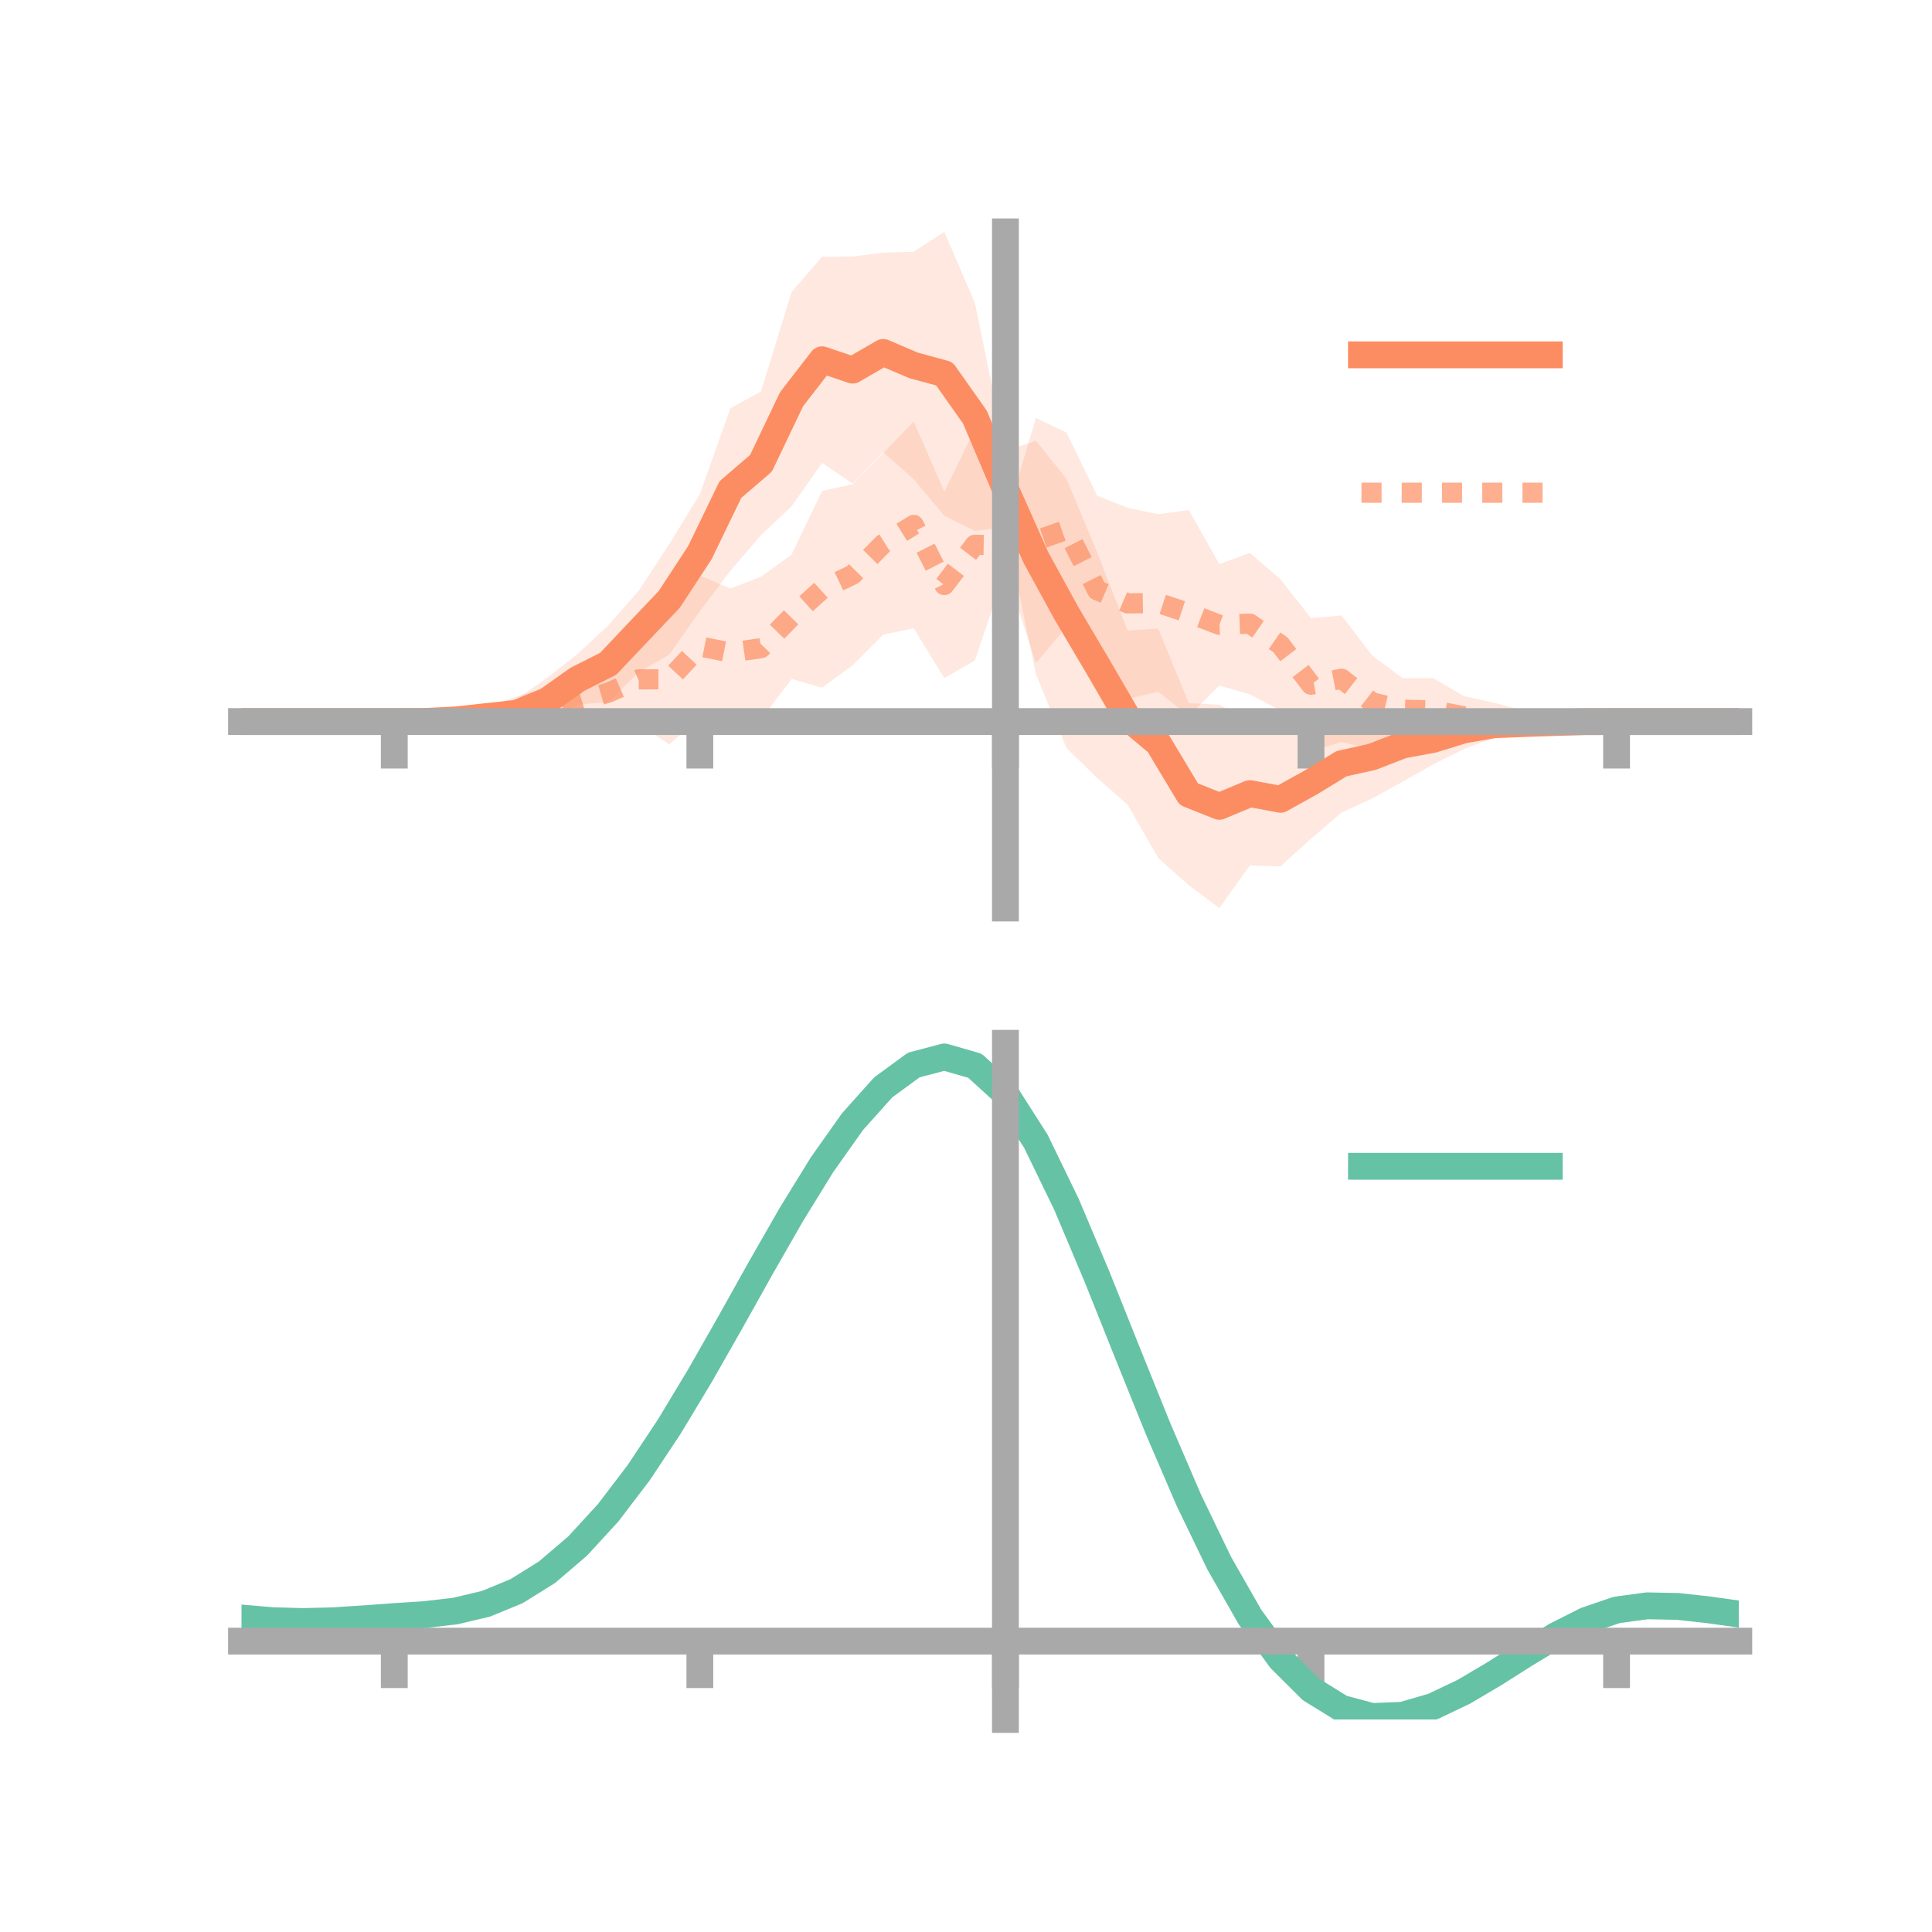 <?xml version="1.0" encoding="utf-8" standalone="no"?>
<!DOCTYPE svg PUBLIC "-//W3C//DTD SVG 1.1//EN"
  "http://www.w3.org/Graphics/SVG/1.1/DTD/svg11.dtd">
<!-- Created with matplotlib (https://matplotlib.org/) -->
<svg height="144pt" version="1.1" viewBox="0 0 144 144" width="144pt" xmlns="http://www.w3.org/2000/svg" xmlns:xlink="http://www.w3.org/1999/xlink">
 <defs>
  <style type="text/css">*{stroke-linecap:butt;stroke-linejoin:round;}</style>
 </defs>
 <g id="figure_1">
  <g id="patch_1">
   <path d="M 0 144 
L 144 144 
L 144 0 
L 0 0 
z
" style="fill:none;"/>
  </g>
  <g id="axes_1">
   <g id="patch_2">
    <path d="M 18 67.68 
L 129.6 67.68 
L 129.6 17.28 
L 18 17.28 
z
" style="fill:none;"/>
   </g>
   <g id="PolyCollection_1">
    <path clip-path="url(#p1b1a890daa)" d="M 18 53.782 
L 18 53.782 
L 20.278 53.782 
L 22.555 53.782 
L 24.833 53.782 
L 27.11 53.782 
L 29.388 53.782 
L 31.665 53.634 
L 33.943 53.153 
L 36.22 52.531 
L 38.498 52.119 
L 40.776 50.535 
L 43.053 48.739 
L 45.331 46.62 
L 47.608 44.034 
L 49.886 40.554 
L 52.163 36.839 
L 54.441 30.431 
L 56.718 29.182 
L 58.996 21.778 
L 61.273 19.131 
L 63.551 19.122 
L 65.829 18.833 
L 68.106 18.761 
L 70.384 17.28 
L 72.661 22.588 
L 74.939 33.617 
L 77.216 32.857 
L 79.494 35.697 
L 81.771 41.166 
L 84.049 47 
L 86.327 46.851 
L 88.604 52.416 
L 90.882 52.52 
L 93.159 53.796 
L 95.437 54.573 
L 97.714 54.117 
L 99.992 53.275 
L 102.269 53.312 
L 104.547 52.802 
L 106.824 53.249 
L 109.102 52.971 
L 111.38 53.051 
L 113.657 53.119 
L 115.935 53.414 
L 118.212 53.634 
L 120.49 53.782 
L 122.767 53.782 
L 125.045 53.782 
L 127.322 53.782 
L 129.6 53.782 
L 129.6 53.782 
L 129.6 53.782 
L 127.322 53.782 
L 125.045 53.782 
L 122.767 53.782 
L 120.49 53.782 
L 118.212 53.936 
L 115.935 54.288 
L 113.657 54.738 
L 111.38 54.978 
L 109.102 55.835 
L 106.824 56.968 
L 104.547 58.257 
L 102.269 59.517 
L 99.992 60.564 
L 97.714 62.512 
L 95.437 64.576 
L 93.159 64.506 
L 90.882 67.68 
L 88.604 65.973 
L 86.327 63.951 
L 84.049 59.975 
L 81.771 57.981 
L 79.494 55.755 
L 77.216 50.274 
L 74.939 39.28 
L 72.661 39.577 
L 70.384 38.434 
L 68.106 35.716 
L 65.829 33.707 
L 63.551 36.052 
L 61.273 34.499 
L 58.996 37.741 
L 56.718 39.883 
L 54.441 42.539 
L 52.163 45.549 
L 49.886 48.786 
L 47.608 50.106 
L 45.331 52.329 
L 43.053 52.506 
L 40.776 53.932 
L 38.498 54.215 
L 36.22 54.298 
L 33.943 54.174 
L 31.665 53.911 
L 29.388 53.782 
L 27.11 53.782 
L 24.833 53.782 
L 22.555 53.782 
L 20.278 53.782 
L 18 53.782 
z
" style="fill:#fc8d62;fill-opacity:0.2;"/>
   </g>
   <g id="PolyCollection_2">
    <path clip-path="url(#p1b1a890daa)" d="M 18 53.782 
L 18 53.782 
L 20.278 53.782 
L 22.555 53.782 
L 24.833 53.782 
L 27.11 53.782 
L 29.388 53.782 
L 31.665 53.654 
L 33.943 53.234 
L 36.22 52.729 
L 38.498 51.919 
L 40.776 51.229 
L 43.053 49.867 
L 45.331 49.256 
L 47.608 47.322 
L 49.886 45.775 
L 52.163 42.896 
L 54.441 43.865 
L 56.718 42.989 
L 58.996 41.347 
L 61.273 36.591 
L 63.551 36.092 
L 65.829 33.78 
L 68.106 31.418 
L 70.384 36.665 
L 72.661 31.984 
L 74.939 38.813 
L 77.216 31.155 
L 79.494 32.25 
L 81.771 36.941 
L 84.049 37.854 
L 86.327 38.328 
L 88.604 38.014 
L 90.882 42.045 
L 93.159 41.209 
L 95.437 43.175 
L 97.714 46.075 
L 99.992 45.873 
L 102.269 48.854 
L 104.547 50.545 
L 106.824 50.541 
L 109.102 51.884 
L 111.38 52.387 
L 113.657 52.998 
L 115.935 53.425 
L 118.212 53.634 
L 120.49 53.782 
L 122.767 53.782 
L 125.045 53.782 
L 127.322 53.782 
L 129.6 53.782 
L 129.6 53.782 
L 129.6 53.782 
L 127.322 53.782 
L 125.045 53.782 
L 122.767 53.782 
L 120.49 53.782 
L 118.212 53.925 
L 115.935 54.21 
L 113.657 54.557 
L 111.38 55.011 
L 109.102 54.893 
L 106.824 55.346 
L 104.547 55.248 
L 102.269 55.85 
L 99.992 55.303 
L 97.714 55.994 
L 95.437 52.948 
L 93.159 51.754 
L 90.882 51.095 
L 88.604 53.371 
L 86.327 51.553 
L 84.049 52.097 
L 81.771 51.039 
L 79.494 46.727 
L 77.216 49.417 
L 74.939 42.475 
L 72.661 49.227 
L 70.384 50.542 
L 68.106 46.83 
L 65.829 47.298 
L 63.551 49.58 
L 61.273 51.253 
L 58.996 50.606 
L 56.718 53.632 
L 54.441 53.411 
L 52.163 53.463 
L 49.886 55.483 
L 47.608 53.953 
L 45.331 54 
L 43.053 54.741 
L 40.776 54.566 
L 38.498 54.418 
L 36.22 54.236 
L 33.943 54.108 
L 31.665 53.903 
L 29.388 53.782 
L 27.11 53.782 
L 24.833 53.782 
L 22.555 53.782 
L 20.278 53.782 
L 18 53.782 
z
" style="fill:#fc8d62;fill-opacity:0.2;"/>
   </g>
   <g id="matplotlib.axis_1">
    <g id="xtick_1">
     <g id="line2d_1">
      <defs>
       <path d="M 0 0 
L 0 3.5 
" id="m8f76a0d7c7" style="stroke:#a9a9a9;stroke-width:2;"/>
      </defs>
      <g>
       <use style="fill:#a9a9a9;stroke:#a9a9a9;stroke-width:2;" x="29.388" xlink:href="#m8f76a0d7c7" y="53.782"/>
      </g>
     </g>
    </g>
    <g id="xtick_2">
     <g id="line2d_2">
      <g>
       <use style="fill:#a9a9a9;stroke:#a9a9a9;stroke-width:2;" x="52.163" xlink:href="#m8f76a0d7c7" y="53.782"/>
      </g>
     </g>
    </g>
    <g id="xtick_3">
     <g id="line2d_3">
      <g>
       <use style="fill:#a9a9a9;stroke:#a9a9a9;stroke-width:2;" x="74.939" xlink:href="#m8f76a0d7c7" y="53.782"/>
      </g>
     </g>
    </g>
    <g id="xtick_4">
     <g id="line2d_4">
      <g>
       <use style="fill:#a9a9a9;stroke:#a9a9a9;stroke-width:2;" x="97.714" xlink:href="#m8f76a0d7c7" y="53.782"/>
      </g>
     </g>
    </g>
    <g id="xtick_5">
     <g id="line2d_5">
      <g>
       <use style="fill:#a9a9a9;stroke:#a9a9a9;stroke-width:2;" x="120.49" xlink:href="#m8f76a0d7c7" y="53.782"/>
      </g>
     </g>
    </g>
   </g>
   <g id="matplotlib.axis_2"/>
   <g id="line2d_6">
    <path clip-path="url(#p1b1a890daa)" d="M 18 53.782 
L 20.278 53.782 
L 22.555 53.782 
L 24.833 53.782 
L 27.11 53.782 
L 29.388 53.782 
L 31.665 53.772 
L 33.943 53.663 
L 36.22 53.414 
L 38.498 53.167 
L 40.776 52.234 
L 43.053 50.622 
L 45.331 49.475 
L 47.608 47.07 
L 49.886 44.67 
L 52.163 41.194 
L 54.441 36.485 
L 56.718 34.533 
L 58.996 29.76 
L 61.273 26.815 
L 63.551 27.587 
L 65.829 26.27 
L 68.106 27.239 
L 70.384 27.857 
L 72.661 31.083 
L 74.939 36.448 
L 77.216 41.565 
L 79.494 45.726 
L 81.771 49.573 
L 84.049 53.488 
L 86.327 55.401 
L 88.604 59.194 
L 90.882 60.1 
L 93.159 59.151 
L 95.437 59.575 
L 97.714 58.314 
L 99.992 56.92 
L 102.269 56.415 
L 104.547 55.53 
L 106.824 55.108 
L 109.102 54.403 
L 111.38 54.015 
L 113.657 53.928 
L 115.935 53.851 
L 118.212 53.785 
L 120.49 53.782 
L 122.767 53.782 
L 125.045 53.782 
L 127.322 53.782 
L 129.6 53.782 
" style="fill:none;stroke:#fc8d62;stroke-linecap:square;stroke-width:2;"/>
   </g>
   <g id="line2d_7">
    <path clip-path="url(#p1b1a890daa)" d="M 18 53.782 
L 20.278 53.782 
L 22.555 53.782 
L 24.833 53.782 
L 27.11 53.782 
L 29.388 53.782 
L 31.665 53.779 
L 33.943 53.671 
L 36.22 53.483 
L 38.498 53.169 
L 40.776 52.898 
L 43.053 52.304 
L 45.331 51.628 
L 47.608 50.637 
L 49.886 50.629 
L 52.163 48.18 
L 54.441 48.638 
L 56.718 48.311 
L 58.996 45.977 
L 61.273 43.922 
L 63.551 42.836 
L 65.829 40.539 
L 68.106 39.124 
L 70.384 43.604 
L 72.661 40.605 
L 74.939 40.644 
L 77.216 40.286 
L 79.494 39.488 
L 81.771 43.99 
L 84.049 44.975 
L 86.327 44.941 
L 88.604 45.693 
L 90.882 46.57 
L 93.159 46.482 
L 95.437 48.061 
L 97.714 51.035 
L 99.992 50.588 
L 102.269 52.352 
L 104.547 52.896 
L 106.824 52.943 
L 109.102 53.389 
L 111.38 53.699 
L 113.657 53.777 
L 115.935 53.818 
L 118.212 53.779 
L 120.49 53.782 
L 122.767 53.782 
L 125.045 53.782 
L 127.322 53.782 
L 129.6 53.782 
" style="fill:none;stroke:#fc8d62;stroke-dasharray:1.5,1.5;stroke-dashoffset:0;stroke-opacity:0.7;stroke-width:1.5;"/>
   </g>
   <g id="patch_3">
    <path d="M 74.939 67.68 
L 74.939 17.28 
" style="fill:none;stroke:#a9a9a9;stroke-linecap:square;stroke-linejoin:miter;stroke-width:2;"/>
   </g>
   <g id="patch_4">
    <path d="M 129.6 67.68 
L 129.6 17.28 
" style="fill:none;"/>
   </g>
   <g id="patch_5">
    <path d="M 18 53.782 
L 129.6 53.782 
" style="fill:none;stroke:#a9a9a9;stroke-linecap:square;stroke-linejoin:miter;stroke-width:2;"/>
   </g>
   <g id="patch_6">
    <path d="M 18 17.28 
L 129.6 17.28 
" style="fill:none;"/>
   </g>
   <g id="legend_1">
    <g id="line2d_8">
     <path d="M 101.475 26.449 
L 115.475 26.449 
" style="fill:none;stroke:#fc8d62;stroke-linecap:square;stroke-width:2;"/>
    </g>
    <g id="line2d_9"/>
    <g id="text_1">
     <!--   -->
     <g transform="translate(121.075 28.899)scale(0.07 -0.07)">
      <defs>
       <path id="DejaVuSans-32"/>
      </defs>
      <use xlink:href="#DejaVuSans-32"/>
     </g>
    </g>
    <g id="line2d_10">
     <path d="M 101.475 36.724 
L 115.475 36.724 
" style="fill:none;stroke:#fc8d62;stroke-dasharray:1.5,1.5;stroke-dashoffset:0;stroke-opacity:0.7;stroke-width:1.5;"/>
    </g>
    <g id="line2d_11"/>
    <g id="text_2">
     <!--   -->
     <g transform="translate(121.075 39.174)scale(0.07 -0.07)">
      <use xlink:href="#DejaVuSans-32"/>
     </g>
    </g>
   </g>
  </g>
  <g id="axes_2">
   <g id="patch_7">
    <path d="M 18 128.16 
L 129.6 128.16 
L 129.6 77.76 
L 18 77.76 
z
" style="fill:none;"/>
   </g>
   <g id="PolyCollection_3">
    <path clip-path="url(#p218f5e6168)" d="M 18 120.638 
L 18 120.555 
L 20.278 120.761 
L 22.555 120.83 
L 24.833 120.766 
L 27.11 120.611 
L 29.388 120.436 
L 31.665 120.283 
L 33.943 120.012 
L 36.22 119.465 
L 38.498 118.515 
L 40.776 117.071 
L 43.053 115.082 
L 45.331 112.54 
L 47.608 109.475 
L 49.886 105.955 
L 52.163 102.079 
L 54.441 97.978 
L 56.718 93.804 
L 58.996 89.733 
L 61.273 85.954 
L 63.551 82.666 
L 65.829 80.071 
L 68.106 78.37 
L 70.384 77.76 
L 72.661 78.425 
L 74.939 80.533 
L 77.216 84.163 
L 79.494 88.938 
L 81.771 94.424 
L 84.049 100.215 
L 86.327 105.955 
L 88.604 111.344 
L 90.882 116.148 
L 93.159 120.198 
L 95.437 123.39 
L 97.714 125.685 
L 99.992 127.102 
L 102.269 127.714 
L 104.547 127.628 
L 106.824 126.977 
L 109.102 125.911 
L 111.38 124.59 
L 113.657 123.174 
L 115.935 121.822 
L 118.212 120.685 
L 120.49 119.914 
L 122.767 119.607 
L 125.045 119.658 
L 127.322 119.916 
L 129.6 120.249 
L 129.6 120.359 
L 129.6 120.359 
L 127.322 120.049 
L 125.045 119.81 
L 122.767 119.769 
L 120.49 120.081 
L 118.212 120.864 
L 115.935 122.033 
L 113.657 123.436 
L 111.38 124.908 
L 109.102 126.281 
L 106.824 127.386 
L 104.547 128.062 
L 102.269 128.16 
L 99.992 127.557 
L 97.714 126.16 
L 95.437 123.917 
L 93.159 120.819 
L 90.882 116.905 
L 88.604 112.269 
L 86.327 107.067 
L 84.049 101.523 
L 81.771 95.924 
L 79.494 90.614 
L 77.216 85.99 
L 74.939 82.475 
L 72.661 80.439 
L 70.384 79.8 
L 68.106 80.389 
L 65.829 82.024 
L 63.551 84.512 
L 61.273 87.658 
L 58.996 91.266 
L 56.718 95.147 
L 54.441 99.12 
L 52.163 103.02 
L 49.886 106.703 
L 47.608 110.047 
L 45.331 112.961 
L 43.053 115.385 
L 40.776 117.289 
L 38.498 118.683 
L 36.22 119.608 
L 33.943 120.141 
L 31.665 120.401 
L 29.388 120.544 
L 27.11 120.704 
L 24.833 120.84 
L 22.555 120.891 
L 20.278 120.825 
L 18 120.638 
z
" style="fill:#66c2a5;fill-opacity:0.2;"/>
   </g>
   <g id="matplotlib.axis_3">
    <g id="xtick_6">
     <g id="line2d_12">
      <g>
       <use style="fill:#a9a9a9;stroke:#a9a9a9;stroke-width:2;" x="29.388" xlink:href="#m8f76a0d7c7" y="122.319"/>
      </g>
     </g>
    </g>
    <g id="xtick_7">
     <g id="line2d_13">
      <g>
       <use style="fill:#a9a9a9;stroke:#a9a9a9;stroke-width:2;" x="52.163" xlink:href="#m8f76a0d7c7" y="122.319"/>
      </g>
     </g>
    </g>
    <g id="xtick_8">
     <g id="line2d_14">
      <g>
       <use style="fill:#a9a9a9;stroke:#a9a9a9;stroke-width:2;" x="74.939" xlink:href="#m8f76a0d7c7" y="122.319"/>
      </g>
     </g>
    </g>
    <g id="xtick_9">
     <g id="line2d_15">
      <g>
       <use style="fill:#a9a9a9;stroke:#a9a9a9;stroke-width:2;" x="97.714" xlink:href="#m8f76a0d7c7" y="122.319"/>
      </g>
     </g>
    </g>
    <g id="xtick_10">
     <g id="line2d_16">
      <g>
       <use style="fill:#a9a9a9;stroke:#a9a9a9;stroke-width:2;" x="120.49" xlink:href="#m8f76a0d7c7" y="122.319"/>
      </g>
     </g>
    </g>
   </g>
   <g id="matplotlib.axis_4"/>
   <g id="line2d_17">
    <path clip-path="url(#p218f5e6168)" d="M 18 120.597 
L 20.278 120.793 
L 22.555 120.86 
L 24.833 120.803 
L 27.11 120.657 
L 29.388 120.49 
L 31.665 120.342 
L 33.943 120.077 
L 36.22 119.537 
L 38.498 118.599 
L 40.776 117.18 
L 43.053 115.233 
L 45.331 112.751 
L 47.608 109.761 
L 49.886 106.329 
L 52.163 102.55 
L 54.441 98.549 
L 56.718 94.476 
L 58.996 90.5 
L 61.273 86.806 
L 63.551 83.589 
L 65.829 81.047 
L 68.106 79.38 
L 70.384 78.78 
L 72.661 79.432 
L 74.939 81.504 
L 77.216 85.076 
L 79.494 89.776 
L 81.771 95.174 
L 84.049 100.869 
L 86.327 106.511 
L 88.604 111.806 
L 90.882 116.526 
L 93.159 120.509 
L 95.437 123.653 
L 97.714 125.922 
L 99.992 127.33 
L 102.269 127.937 
L 104.547 127.845 
L 106.824 127.182 
L 109.102 126.096 
L 111.38 124.749 
L 113.657 123.305 
L 115.935 121.927 
L 118.212 120.775 
L 120.49 119.998 
L 122.767 119.688 
L 125.045 119.734 
L 127.322 119.983 
L 129.6 120.304 
" style="fill:none;stroke:#66c2a5;stroke-linecap:square;stroke-width:2;"/>
   </g>
   <g id="patch_8">
    <path d="M 74.939 128.16 
L 74.939 77.76 
" style="fill:none;stroke:#a9a9a9;stroke-linecap:square;stroke-linejoin:miter;stroke-width:2;"/>
   </g>
   <g id="patch_9">
    <path d="M 129.6 128.16 
L 129.6 77.76 
" style="fill:none;"/>
   </g>
   <g id="patch_10">
    <path d="M 18 122.319 
L 129.6 122.319 
" style="fill:none;stroke:#a9a9a9;stroke-linecap:square;stroke-linejoin:miter;stroke-width:2;"/>
   </g>
   <g id="patch_11">
    <path d="M 18 77.76 
L 129.6 77.76 
" style="fill:none;"/>
   </g>
   <g id="legend_2">
    <g id="line2d_18">
     <path d="M 101.475 86.929 
L 115.475 86.929 
" style="fill:none;stroke:#66c2a5;stroke-linecap:square;stroke-width:2;"/>
    </g>
    <g id="line2d_19"/>
    <g id="text_3">
     <!--   -->
     <g transform="translate(121.075 89.379)scale(0.07 -0.07)">
      <use xlink:href="#DejaVuSans-32"/>
     </g>
    </g>
   </g>
  </g>
 </g>
 <defs>
  <clipPath id="p1b1a890daa">
   <rect height="50.4" width="111.6" x="18" y="17.28"/>
  </clipPath>
  <clipPath id="p218f5e6168">
   <rect height="50.4" width="111.6" x="18" y="77.76"/>
  </clipPath>
 </defs>
</svg>
